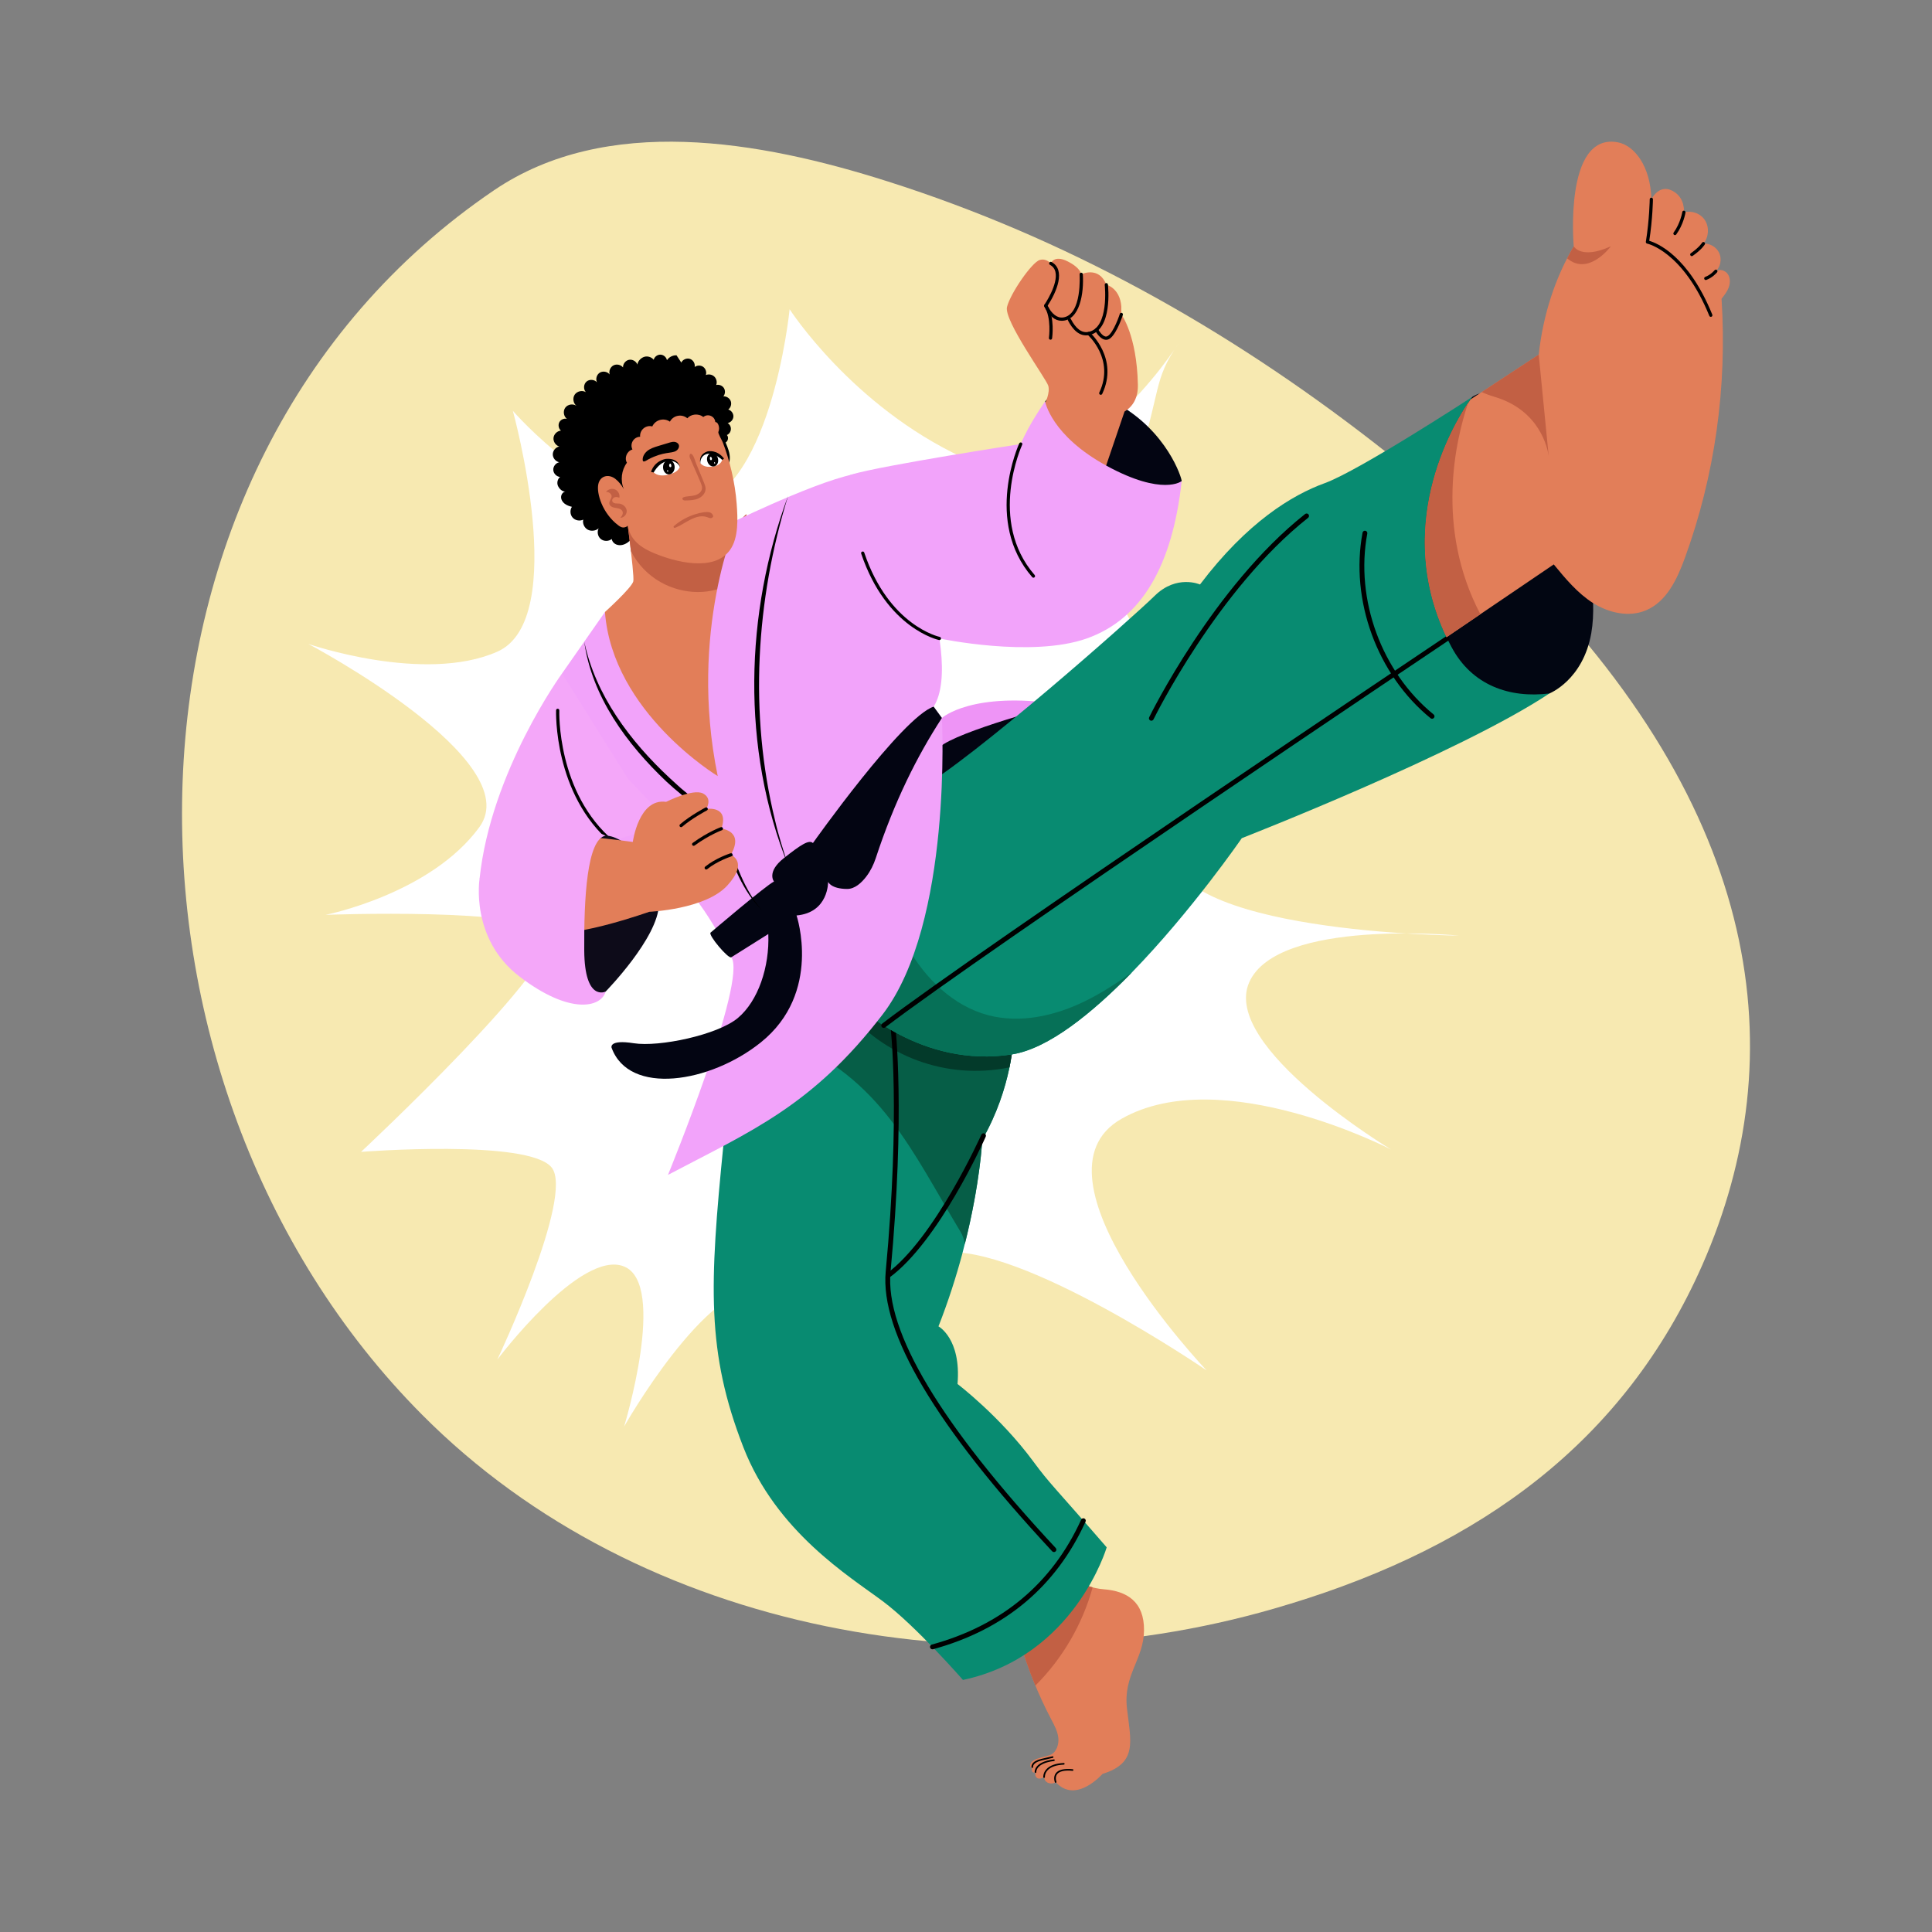 <svg xmlns="http://www.w3.org/2000/svg" xml:space="preserve" id="Layer_1" x="0" y="0" style="enable-background:new 0 0 600 600" version="1.1" viewBox="0 0 600 600">
  <rect x="0" y="0" width="600" height="600" fill="#808080" stroke="none"/>
  <g id="Taekwondo">
    <g>
      <g>
        <path d="M528.694,392.803c-24.263,55.021-68.899,87.194-127.73,105.19
				c-0.1,0,0.077-0.001-0.77,0.23h-0.01
				c-92.231,28.371-201.215,9.419-269.06-58.83
				C28.647,336.485,27.728,144.338,153.464,59.063
				c34.82-23.58,82.158-15.495,122.34-2.68h0.01
				c55.057,17.527,104.703,45.225,150.9,81.08c0,0,0.01,0,0.01,0.01
				c5.612,4.495,23.042,17.386,42.77,36.9
				C548.161,252.106,557.151,327.983,528.694,392.803z" style="fill:#f7e9b1"/>
        <path d="M154.456,422.222c0,0,25.882-34.395,39.365-28.899
				c13.483,5.497,0,49.708,0,49.708s25.562-45.167,43.258-43.016
				s46.348,35.369,46.348,35.369s-15.449-43.255,8.989-46.362
				c24.438-3.107,82.303,36.564,82.303,36.564s-57.584-60.462-26.404-78.146
				s83.707,9.559,83.707,9.559s-52.809-31.784-44.101-51.858
				c8.708-20.074,65.168-14.578,65.168-14.578s-91.572-0.729-89.606-27.966
				s60.112-60.456,60.112-60.456s-99.718,32.74-71.629-53.77
				c9.101-28.028,5.78-29.763,14.125-41.859c0,0-32.383,51.657-66.933,35.646
				S245.225,96.034,245.225,96.034s-5.899,59.745-32.303,61.418
				s-53.651-29.872-53.651-29.872s17.898,64.763-4.815,74.8
				c-22.713,10.037-58.668-2.39-58.668-2.39s68.258,36.086,53.089,56.877
				c-15.168,20.791-47.752,27.244-47.752,27.244s63.202-2.39,69.101,5.735
				c5.899,8.125-58.099,67.876-58.099,67.876s52.2-4.074,59.223,4.891
				C178.372,371.577,154.456,422.222,154.456,422.222z" style="fill:#fff"/>
        <g>
          <path d="M216.874,150.932c2.204-0.65,4.43-1.382,6.297-2.722
					c1.867-1.34,3.35-3.393,3.473-5.688c0.095-1.769-0.606-3.473-1.294-5.105
					c0.786-0.438,0.993-1.646,0.398-2.321c1.537-0.686,1.67-2.843,0.222-3.71
					c0.96-0.161,1.747-1.048,1.792-2.02c0.045-0.972-0.655-1.929-1.596-2.178
					c0.781-0.585,1.109-1.705,0.769-2.62c-0.341-0.914-1.322-1.546-2.296-1.478
					c0.591-0.702,0.667-1.79,0.18-2.567s-1.499-1.184-2.388-0.959
					c0.331-0.884,0.087-1.955-0.595-2.608c-0.682-0.653-1.762-0.851-2.631-0.481
					c0.303-0.898-0.043-1.975-0.812-2.53c-0.769-0.554-1.9-0.542-2.657,0.029
					c0.204-1.043-0.464-2.186-1.474-2.519c-1.01-0.333-2.227,0.188-2.683,1.149
					c-0.493-0.754-0.986-1.508-1.48-2.262c-1.163-0.051-2.333,0.547-2.973,1.519
					c-0.173-0.936-1.052-1.691-2.003-1.723s-1.878,0.664-2.113,1.586
					c-0.674-0.838-1.87-1.215-2.903-0.915s-2.043,1.343-2.162,2.412
					c-0.369-1.026-1.544-1.689-2.613-1.476c-1.069,0.213-1.899,1.277-1.846,2.366
					c-0.683-0.866-2.008-1.147-2.983-0.632s-1.492,1.766-1.163,2.819
					c-0.694-0.905-2.1-1.162-3.07-0.563s-1.368,1.972-0.87,2.997
					c-0.795-0.915-2.354-1.02-3.264-0.219s-1.006,2.36-0.201,3.265
					c-1.116-0.658-2.714-0.302-3.445,0.767c-0.731,1.069-0.483,2.688,0.534,3.489
					c-1.06-0.746-2.697-0.479-3.466,0.564c-0.769,1.043-0.54,2.685,0.486,3.478
					c-0.904-0.227-1.935,0.243-2.355,1.075c-0.421,0.832-0.2,1.988,0.519,2.581
					c-1.165,0.09-2.192,1.092-2.312,2.254c-0.12,1.162,0.681,2.352,1.803,2.678
					c-1.128,0.213-2.027,1.297-2.027,2.445c0,1.148,0.899,2.232,2.027,2.444
					c-1.083,0.206-1.929,1.282-1.873,2.383c0.055,1.101,1.005,2.086,2.103,2.183
					c-0.754,0.636-1.041,1.769-0.681,2.687s1.323,1.889,2.308,1.844
					c-0.788,0.157-1.329,0.989-1.306,1.792s0.515,1.54,1.158,2.021
					s1.424,0.741,2.204,0.936c-0.669,0.998-0.573,2.442,0.223,3.342
					c0.795,0.9,2.217,1.173,3.29,0.632c-0.264,1.174,0.312,2.487,1.354,3.089
					c1.042,0.601,2.557,0.426,3.441-0.39c-0.575,1.081-0.28,2.55,0.669,3.325
					c0.949,0.775,2.447,0.771,3.391-0.009c0.295,1.747,2.675,2.748,5.018,1.032
					c2.402-1.759,5.907-8.235,11.528-11.272
					C210.253,155.133,212.809,152.131,216.874,150.932z"/>
          <path d="M236.739,202.193l-10.735,49.718l-21.363-12.395
					c0,0-17.605-29.901-18.21-30.368c-0.612-0.467,1.438-19.082,1.438-19.082
					s8.332-7.537,8.807-9.526c0.461-1.966-2.81-25.513-2.946-26.55l25.655-1.767
					c0,0,0.658,1.92,1.63,4.178c1.438,3.359,3.565,7.475,5.21,7.131
					c2.25-0.467,4.545-2.785,5.302-3.611c0.176-0.191,0.268-0.298,0.268-0.298
					l0.138,1.216C238.459,216.996,236.284,198.274,236.739,202.193z" style="fill:#e27e59"/>
          <path d="M233.273,172.323c-3.337,15.106-28.432,16.039-37.331-1.14
					c-0.329-2.854-0.719-5.968-1.079-8.753l26.152-6.029
					c1.438,3.359,3.565,7.475,5.21,7.131c2.25-0.467,4.545-2.785,5.302-3.611
					c0.145,0.306,0.283,0.612,0.406,0.918L233.273,172.323z" style="fill:#c26044"/>
          <g>
            <path d="M349.985,530.51c1.186,10.337,3.382,17.009-7.59,20.391
						c0,0-8.309,9.549-14.56,2.517c-0.543,0.551-1.607,0.551-2.326,0.268
						c-0.719-0.283-1.232-1.018-1.255-1.79c-0.88,0.505-2.073,0.849-2.624-0.268
						c-0.207-0.421-0.107-0.842-0.046-1.285c-0.321,0.146-0.589,0.299-0.903-0.038
						c-0.395-0.412-0.223-1.026-0.092-1.522c-0.07,0.232-0.536,0.272-0.62-0.314
						c-0.329-2.38,4.4-2.689,6.312-3.512c1.897-0.826,2.594-3.359,2.395-5.234
						c-0.222-2.066-1.247-3.933-2.211-5.769
						c-4.056-7.715-7.51-16.217-10.046-25.272
						c1.424-2.103-5.149,7.604,13.902-20.528c0.1,0.059,5.207,4.861,12.441,5.41
						c7.223,0.551,12.617,3.841,12.525,12.801
						C355.196,515.33,348.8,520.173,349.985,530.51z" style="fill:#e27e59"/>
            <g>
              <path d="M327.606,553.507c-0.026-0.065-0.627-1.606,0.283-2.814
							c0.825-1.096,2.587-1.516,5.245-1.247c0.33,0.033,0.276,0.533-0.051,0.497
							c-2.428-0.243-4.087,0.117-4.792,1.047
							c-0.741,0.98-0.225,2.317-0.22,2.331c0.051,0.128-0.012,0.273-0.14,0.324
							C327.802,553.698,327.657,553.635,327.606,553.507z"/>
            </g>
            <g>
              <path d="M324.251,552.147c-0.128,0-0.237-0.097-0.249-0.227
							c-0.004-0.051-0.1-1.253,0.904-2.402c1.058-1.211,2.894-1.884,5.456-2
							c0.342-0.018,0.344,0.485,0.022,0.499c-2.412,0.11-4.125,0.722-5.092,1.82
							c-0.867,0.985-0.792,2.03-0.792,2.04c0.011,0.137-0.09,0.258-0.228,0.27
							C324.266,552.146,324.258,552.147,324.251,552.147z"/>
            </g>
            <g>
              <path d="M321.581,550.592c-0.125,0-0.233-0.093-0.248-0.221
							c-0.015-0.13-0.292-3.201,5.947-3.973c0.323-0.044,0.393,0.455,0.062,0.496
							c-5.711,0.707-5.514,3.395-5.511,3.422c0.014,0.137-0.086,0.259-0.222,0.274
							C321.599,550.592,321.59,550.592,321.581,550.592z"/>
            </g>
            <g>
              <path d="M320.35,548.844c-0.012-0.047-0.106-0.476,0.215-1.008
							c0.43-0.711,1.373-1.247,2.804-1.593c3.144-0.76,3.491-0.807,3.52-0.81
							c0.343-0.018,0.367,0.466,0.049,0.498c-0.008,0.001-0.383,0.056-3.452,0.798
							c-2.896,0.7-2.653,1.984-2.651,1.997c0.029,0.133-0.054,0.268-0.187,0.298
							C320.524,549.055,320.385,548.981,320.35,548.844z"/>
            </g>
            <path d="M339.327,492.973c-3.16,11.469-9.358,22.105-17.782,30.498
						c-2.005-4.82-3.718-9.763-5.126-14.79l10.398-15.356
						c1.58-1.195,3.673-2.677,5.348-3.734
						C333.742,490.685,336.244,492.146,339.327,492.973z" style="fill:#c26044"/>
          </g>
          <path d="M343.696,480.539c0,0-9.932,33.834-44.638,41.179
					c0,0-14.713-16.848-24.959-24.484c-10.237-7.644-33-21.462-43.245-47.798
					c-11.471-29.51-10.561-50.202-6.159-94.18
					c0.375-3.741,0.635-6.129,0.635-6.129l21.133-30.651l27.973-9.151l40.315,12.801
					c0,0-0.337,15.471-9.694,31.799c-0.021,0.102-1.261,26.576-13.604,57.989
					c0,0,7.101,3.795,5.915,17.896c0,0,13.252,10.092,23.558,24.094
					C326.06,460.868,327.048,461.33,343.696,480.539z" style="fill:#088b71"/>
          <path d="M314.751,322.127c-0.021,0.1-0.35,15.499-9.694,31.799
					c0,0-0.604,13.344-5.425,32.434c-0.184-1.331-0.62-2.647-1.347-3.848
					c-15.125-25.001-24.527-47.645-54.638-59.948l2.816-4.086
					c2.862-0.936-10.363,3.39,27.973-9.151L314.751,322.127z" style="fill:#065e47"/>
          <path d="M314.751,322.127c0,0-0.077,3.688-1.255,9.365
					c-19.811,4.039-39.202-3.635-51.049-18.241l11.99-3.925L314.751,322.127z" style="fill:#033a2a"/>
          <g>
            <path d="M275.21,396.566c-0.245-0.334-0.172-0.804,0.162-1.048
						c14.934-10.941,29.244-42.802,29.387-43.122
						c0.169-0.378,0.612-0.55,0.99-0.38c0.378,0.168,0.548,0.612,0.38,0.99
						c-0.59,1.324-14.618,32.547-29.871,43.722
						C275.925,396.971,275.456,396.901,275.21,396.566z"/>
          </g>
          <g>
            <path d="M326.765,481.771c-36.083-38.738-53.476-67.975-51.697-86.898
						c4.643-49.396,1.497-76.039,1.464-76.302
						c-0.05-0.411,0.242-0.785,0.653-0.836c0.412-0.044,0.785,0.242,0.836,0.653
						c0.032,0.265,3.198,27.069-1.46,76.625
						c-1.737,18.479,15.524,47.324,51.302,85.735
						c0.282,0.303,0.266,0.778-0.038,1.06
						C327.524,482.089,327.049,482.075,326.765,481.771z"/>
          </g>
          <g>
            <path d="M288.847,511.659c-0.11-0.399,0.125-0.812,0.525-0.921
						c21.78-5.968,37.388-19.018,46.391-38.786
						c0.172-0.376,0.617-0.543,0.994-0.372c0.377,0.172,0.543,0.617,0.372,0.994
						c-9.196,20.192-25.13,33.519-47.359,39.61
						C289.381,512.292,288.959,512.067,288.847,511.659z"/>
          </g>
          <path d="M288.682,246.047l32.49-26.594c0,0-26.572,3.485-27.848,3.863
					c-1.276,0.378-5.348,7.045-5.348,7.045l0.112,11.878" style="fill:#030512"/>
          <path d="M292.517,222.966c0,0,9.255-8.402,36.595-4.271
					c0,0-31.85,8.384-37.371,13.366C286.219,237.043,292.517,222.966,292.517,222.966z" style="fill:#ee94f6"/>
          <path d="M481.174,215.361c-28.019,18.615-95.526,44.943-95.526,44.943
					s-15.563,22.633-34.102,41.661c-12.311,12.625-25.922,23.673-37.17,25.471
					c-28.21,4.514-48.479-15.44-48.479-15.44s1.186-23.872,6.412-43.329
					c2.908-10.819,7.054-20.268,12.938-23.505
					c16.473-9.075,66.52-53.414,73.36-60.139
					c6.833-6.718,14.063-3.504,14.063-3.504
					c14.667-19.373,28.677-27.828,38.715-31.462
					c10.719-3.879,45.9-26.833,45.9-26.833L481.174,215.361z" style="fill:#088b71"/>
          <path d="M351.546,301.966c-12.311,12.625-25.922,23.673-37.17,25.471
					c-28.21,4.514-48.479-15.44-48.479-15.44s1.186-23.872,6.412-43.329
					c2.326,8.799,5.027,17.514,9.495,25.41
					c5.547,9.801,14.239,18.363,25.135,21.217
					c9.893,2.586,20.528,0.222,29.733-4.231
					C341.921,308.523,346.795,305.348,351.546,301.966z" style="fill:#067057"/>
          <g>
            <path d="M357.233,223.752c-0.372-0.181-0.527-0.63-0.346-1.002
						c0.196-0.404,19.942-40.612,48.427-63.117
						c0.326-0.258,0.797-0.201,1.053,0.124c0.257,0.325,0.202,0.796-0.124,1.053
						c-28.211,22.29-47.813,62.195-48.008,62.596
						C358.053,223.78,357.602,223.932,357.233,223.752z"/>
          </g>
          <g>
            <path d="M444.278,223.049c-16.562-13.475-25.053-36.631-21.128-57.619
						c0.076-0.408,0.471-0.676,0.875-0.6c0.407,0.076,0.676,0.468,0.6,0.875
						c-3.827,20.464,4.452,43.041,20.6,56.18
						c0.321,0.261,0.37,0.733,0.108,1.055
						C445.073,223.261,444.599,223.312,444.278,223.049z"/>
          </g>
          <path d="M494.189,196.623c-2.571,14.637-13.015,18.738-13.015,18.738
					c-12.342,1.538-24.033-2.517-30.368-14.377
					c-0.551-1.041-1.079-2.073-1.568-3.106
					c-17.261-36.252,3.65-68.471,7.468-73.858
					c0.375-0.528,0.581-0.796,0.581-0.796c0.704-0.451,1.415-0.773,2.127-0.979
					c13.543-4.017,27.82,33.107,29.312,36.252
					c1.263,2.64,5.631,16.052,6.029,28.792
					C494.855,190.502,494.702,193.677,494.189,196.623z" style="fill:#020612"/>
          <g>
            <path d="M273.843,318.935c-0.252-0.329-0.189-0.8,0.139-1.052
						c30.137-23.078,173.593-119.255,175.038-120.224
						c0.346-0.231,0.811-0.138,1.041,0.206c0.23,0.344,0.139,0.81-0.205,1.041
						c-1.446,0.968-144.862,97.12-174.962,120.169
						C274.566,319.326,274.095,319.264,273.843,318.935z"/>
          </g>
          <path d="M324.57,124.681c0,0,5.918-8.235,21.935,0.44
					c16.016,8.675,20.566,23.529,20.478,24.3s-21.206,8.59-21.206,8.59
					s-13.954-9.438-14.24-9.438c-0.286,0-6.578-13.442-6.578-13.442L324.57,124.681z" style="fill:#030512"/>
          <path d="M353.378,119.442c0.092,4.178-1.576,6.81-4.147,8.37
					l-8.462,24.851l-18.876-16.97l2.678-10.505c0,0,1.614-3.221,0.972-5.402
					c-0.65-2.173-13.857-20.261-12.808-24.469
					c1.048-4.201,7.705-13.864,10.168-14.583c2.051-0.597,3.42,1.079,3.42,1.079
					s0.972-2.77,5.172-0.673c4.208,2.096,4.285,4.048,4.285,4.048
					s5.478-2.701,7.804,3.229c0,0,4.201,0.972,4.652,6.756v2.479
					C348.237,97.651,353.049,103.948,353.378,119.442z" style="fill:#e27e59"/>
          <g>
            <path d="M331.655,99.492c-0.126-0.246-0.03-0.547,0.215-0.673
						c0.247-0.126,0.547-0.03,0.673,0.215c1.585,3.08,3.425,4.445,5.466,4.051
						c6.519-1.248,5.091-14.479,5.076-14.613c-0.031-0.274,0.166-0.522,0.44-0.553
						c0.273-0.035,0.522,0.166,0.553,0.44c0.067,0.583,1.543,14.287-5.881,15.708
						C335.172,104.647,333.073,102.247,331.655,99.492z"/>
          </g>
          <g>
            <path d="M329.688,99.621c-2.072,0-3.88-1.494-5.384-4.451
						c-0.125-0.246-0.027-0.547,0.219-0.672c0.247-0.125,0.547-0.028,0.672,0.219
						c1.45,2.851,3.14,4.146,5.027,3.863c5.856-0.896,5.064-13.231,5.056-13.356
						c-0.019-0.275,0.189-0.514,0.464-0.534c0.268-0.017,0.515,0.189,0.534,0.464
						C336.67,90.868,335.394,99.621,329.688,99.621z"/>
          </g>
          <g>
            <path d="M326.176,105.498c-0.273-0.038-0.464-0.291-0.426-0.564
						c0.009-0.062,0.85-6.313-1.417-9.713c-0.114-0.17-0.112-0.393,0.004-0.562
						c0.044-0.063,4.356-6.373,3.432-10.225c-0.236-0.983-0.788-1.697-1.687-2.183
						c-0.243-0.131-0.333-0.435-0.202-0.678s0.434-0.334,0.678-0.202
						c4.5,2.432,1.598,9.292-1.212,13.58c2.255,3.751,1.432,9.856,1.395,10.121
						C326.701,105.351,326.441,105.537,326.176,105.498z"/>
          </g>
          <g>
            <path d="M341.636,122.566c-0.25-0.118-0.356-0.417-0.238-0.666
						c4.901-10.353-3.537-17.872-3.623-17.946
						c-0.208-0.181-0.23-0.497-0.048-0.706c0.182-0.208,0.499-0.229,0.706-0.048
						c0.091,0.08,9.091,8.099,3.87,19.128
						C342.183,122.579,341.882,122.683,341.636,122.566z"/>
          </g>
          <g>
            <path d="M340.094,102.62c-0.127-0.245-0.032-0.546,0.213-0.674
						c0.245-0.128,0.547-0.032,0.674,0.213c0.307,0.589,1.325,2.161,2.334,2.354
						c1.746,0.331,3.923-5.325,4.443-7.017c0.083-0.263,0.366-0.41,0.627-0.326
						c0.263,0.083,0.41,0.364,0.327,0.627c-0.069,0.219-1.713,5.376-3.803,7.175
						C343.152,106.489,341.155,104.663,340.094,102.62z"/>
          </g>
          <path d="M187.874,190.067c2.347,31.22,35.021,50.952,35.021,50.952
					c-9.271-45.055,6.102-79.553,6.102-79.553s31.629-15.329,40.183-14.566
					c8.553,0.764,30.853,56.666,20.773,72.551l2.565,3.513
					c0,0,3.397,63.64-18.425,92.104c-21.822,28.463-41.035,36.291-66.652,49.811
					c0,0,24.668-60.248,19.687-67.601c0,0-9.775-19.695-17.337-24.361
					c-7.562-4.666-25.903-8.205-34.43-35.396
					c-2.883-9.194-2.596-19.939-0.815-28.374L187.874,190.067z" style="fill:#f2a3fa"/>
          <path d="M220.675,289.628c0,0,17.32-14.767,19.697-15.857
					c0,0-2.395-2.948,3.009-7.227c5.404-4.278,7.881-5.855,9.082-4.729
					c0,0,27.644-39.058,37.488-42.363l2.565,3.513
					c-7.733,11.903-14.746,25.912-20.53,43.512c-0.679,2.066-1.646,4.037-2.967,5.763
					c-1.472,1.923-3.541,3.843-5.926,3.832c-5.061-0.024-5.92-2.206-5.92-2.206
					s0.215,9.525-9.794,10.44c0,0,8.084,24.042-11.114,39.433
					c-15.741,12.62-40.887,16.613-46.331,1.642c0,0-0.968-2.637,6.888-1.394
					c7.856,1.243,26.054-2.565,32.347-7.856c6.293-5.291,9.851-15.853,9.436-26.061
					l-11.478,7.209C226.285,297.99,219.833,290.338,220.675,289.628z" style="fill:#030512"/>
          <path d="M244.755,153.992c-10.031,32.402-12.147,67.677-4.07,100.731
					c1.079,4.747,2.584,9.379,4.07,14.024
					C230.199,232.531,231.281,190.375,244.755,153.992L244.755,153.992z"/>
          <path d="M181.441,199.277c3.523,16.657,14.277,30.93,26.531,42.339
					c1.398,1.241,3.285,3.078,4.739,4.214c0-0,4.939,3.995,4.939,3.995
					c3.451,2.676,6.235,6.245,7.835,10.303c3.032,7.839,5.567,16.318,11.258,22.658
					c-6.179-5.928-9.073-14.507-12.322-22.21
					c-1.686-3.793-4.286-7.179-7.6-9.665c-2.941-2.287-7.192-5.664-9.867-8.195
					C194.699,231.114,183.815,216.369,181.441,199.277L181.441,199.277z"/>
          <path d="M366.983,149.422c0,0-5.891,4.713-23.226-4.713
					c-17.335-9.425-19.187-20.028-19.187-20.028s-5.049,7.085-7.574,13.22
					c0,0-42.536,6.533-52.521,9.453c-9.985,2.92,9.415,43.913,27.266,50.929
					c0,0,28.566,6.085,45.761,0C354.697,192.197,364.104,175.466,366.983,149.422z" style="fill:#f2a3fa"/>
          <g>
            <path d="M320.567,179.24c-15.065-17.331-4.136-41.31-4.024-41.55
						c0.118-0.25,0.416-0.356,0.665-0.242c0.25,0.117,0.358,0.415,0.242,0.665
						c-0.109,0.234-10.762,23.636,3.873,40.471c0.181,0.208,0.159,0.524-0.049,0.706
						C321.063,179.471,320.748,179.448,320.567,179.24z"/>
          </g>
          <path d="M174.545,209.149c0,0-22.122,30.41-25.612,63.769l59.321-17.043
					l-13.26-14.083L174.545,209.149z" style="fill:#f4a7f9"/>
          <g>
            <path d="M189.994,261.959c-18.154-15.256-17.306-41.112-17.295-41.371
						c0.027-0.676,1.026-0.611,0.999,0.041
						c-0.01,0.254-0.833,25.63,16.939,40.564
						c0.211,0.178,0.239,0.493,0.061,0.705
						C190.52,262.11,190.205,262.136,189.994,261.959z"/>
          </g>
          <path d="M188.09,307.93c0,0,16.35-16.675,16.549-27.106
					s-10.438-21.381-16.549-21.302s-12.784,5.82-12.784,5.82l-1.119,21.532
					l2.666,15.072l4.588,6.562l3.922,0.82l1.755-0.551L188.09,307.93z" style="fill:#0d0b19"/>
          <g>
            <path d="M182.664,259.868c0,0,8.235,0.803,13.858,1.607
						c0,0,1.808-13.657,10.343-12.452c0,0,8.335-4.218,11.448-2.611
						s1.004,4.82,1.004,4.82s7.23-1.205,4.72,6.126
						c0,0,7.23,0.603,2.912,8.134c0,0,5.724,2.109-1.105,9.54
						c-6.829,7.431-24.202,8.134-24.202,8.134s-22.695,8.034-29.926,6.126
						c-7.23-1.908,10.343-29.323,10.343-29.323" style="fill:#e27e59"/>
            <g>
              <path d="M211.142,256.711c-0.18-0.209-0.157-0.525,0.053-0.705
							c3.201-2.754,7.702-5.118,7.892-5.218c0.245-0.127,0.547-0.033,0.675,0.212
							c0.127,0.245,0.033,0.547-0.212,0.675c-0.045,0.023-4.59,2.411-7.702,5.089
							C211.639,256.943,211.322,256.921,211.142,256.711z"/>
            </g>
            <g>
              <path d="M215.014,262.472c-0.162-0.224-0.112-0.536,0.111-0.698
							c4.719-3.419,8.58-4.829,8.742-4.887c0.26-0.093,0.546,0.042,0.64,0.301
							c0.094,0.26-0.041,0.546-0.301,0.64c-0.039,0.014-3.898,1.426-8.494,4.756
							C215.487,262.747,215.175,262.694,215.014,262.472z"/>
            </g>
            <g>
              <path d="M218.93,269.849c-0.174-0.214-0.142-0.529,0.072-0.704
							c3.227-2.629,7.609-4.069,7.794-4.129c0.263-0.085,0.544,0.058,0.63,0.321
							c0.085,0.263-0.059,0.544-0.321,0.63c-0.043,0.014-4.392,1.445-7.471,3.953
							C219.421,270.094,219.106,270.064,218.93,269.849z"/>
            </g>
          </g>
          <path d="M188.09,307.93c0,0-6.542,3.362-6.649-12.781
					s0.838-34.619,6.649-35.627c0,0-28.54-13.667-39.156,13.397
					c0,0-3.022,18.545,12.391,30.351C177.023,315.292,186.725,312.881,188.09,307.93z" style="fill:#f4a7f9"/>
          <g>
            <path d="M291.642,198.773c-0.162-0.033-16.333-3.532-24.191-26.84
						c-0.211-0.626,0.736-0.948,0.947-0.319
						c7.663,22.729,23.284,26.147,23.441,26.179
						c0.271,0.055,0.445,0.319,0.391,0.589
						C292.174,198.658,291.904,198.827,291.642,198.773z"/>
          </g>
          <g>
            <path d="M536.884,89.203c-0.48,1.34-1.37,2.48-2.24,3.59
						c1.76,27.34-2.04,54.89-11.44,80.62
						c-2.37,6.49-5.66,13.46-12.03,16.13c-5.29,2.23-11.54,0.81-16.4-2.25
						c-0.01,0-0.01,0-0.02,0c-4.84-3.07-8.58-7.58-12.22-12.01
						l-33.3,22.6c-17.26-36.26,3.65-68.48,7.47-73.86
						c0.1-0.066,3.687-2.419,3.46-2.27l17.7-11.62
						c1.386-12.617,5.169-23.91,10.87-33.65c0,0-3.14-35.33,13.63-32.3
						c5.25,0.95,10.27,7.53,10.47,17.71c0,0,2.34-4.81,6.49-2.67
						c4.16,2.13,3.62,6.71,3.62,6.71c2.5-0.61,5.22,0.33,6.58,2.52
						c1.36,2.18,1.14,5.23-0.51,7.2c2.02-0.13,4.08,1.09,4.92,2.95
						c0.83,1.86,0.39,4.21-1.06,5.64c1.16-0.82,2.92-0.28,3.71,0.89
						C537.384,86.303,537.364,87.873,536.884,89.203z" style="fill:#e27e59"/>
            <g>
              <path d="M455.954,125.114c-5.184,7.732-23.064,38.432-6.717,72.764
							l10.503-7.127C445.579,163.759,452.126,136.404,455.954,125.114z" style="fill:#c26044"/>
            </g>
            <g>
              <path d="M530.847,98.094c-8.143-20.013-19.202-22.42-19.313-22.442
							c-0.265-0.052-0.44-0.304-0.398-0.57
							c1.126-7.026,1.202-13.132,1.203-13.193c0.003-0.274,0.227-0.495,0.5-0.495
							c0.002,0,0.004,0,0.005,0c0.276,0.003,0.498,0.229,0.495,0.505
							c-0.001,0.06-0.074,5.978-1.144,12.889
							c2.272,0.655,12.066,4.47,19.577,22.929
							c0.104,0.256-0.019,0.547-0.274,0.651
							C531.249,98.471,530.953,98.354,530.847,98.094z"/>
            </g>
            <g>
              <path d="M519.875,72.92c-0.223-0.163-0.271-0.476-0.109-0.699
							c2.111-2.892,2.682-6.333,2.687-6.367c0.106-0.659,1.091-0.493,0.988,0.157
							c-0.024,0.15-0.609,3.707-2.866,6.799
							C520.408,73.037,520.095,73.08,519.875,72.92z"/>
            </g>
            <g>
              <path d="M525.113,78.635c2.655-1.858,3.455-3.213,3.463-3.227
							c0.33-0.573,1.191-0.079,0.87,0.493c-0.035,0.062-0.889,1.544-3.759,3.553
							C525.142,79.833,524.574,79.013,525.113,78.635z"/>
            </g>
            <g>
              <path d="M529.279,86.638c-0.097-0.259,0.035-0.547,0.294-0.644
							c1.764-0.66,2.896-2.054,2.907-2.068c0.173-0.215,0.488-0.25,0.702-0.078
							c0.216,0.172,0.251,0.486,0.08,0.702c-0.053,0.066-1.309,1.622-3.34,2.381
							C529.663,87.028,529.376,86.895,529.279,86.638z"/>
            </g>
          </g>
          <path d="M500.272,76.483c0,0-6.917,9.411-13.581,3.742
					c0.643-1.262,1.324-2.51,2.043-3.742
					C488.734,76.483,491.021,80.706,500.272,76.483z" style="fill:#c26044"/>
          <path d="M193.739,151.899c-1.141-2.644-0.762-5.884,0.958-8.193
					c-0.852-1.432-0.087-3.581,1.711-4.119c-0.893-1.787,0.393-3.913,2.392-3.95
					c-0.207-2.086,1.75-3.749,3.775-3.209c0.964-2.077,3.586-2.79,5.469-1.484
					c1.06-1.983,3.694-2.491,5.415-1.044c1.055-1.256,3.367-1.651,4.959-0.395
					c1.413-1.179,3.588-0.259,3.727,1.575c0.529-0.017,0.809,0.463,0.996,0.959
					c0.255,0.678,0.237,1.454-0.051,2.118c-0.17,0.392,1.165,2.687,1.353,3.168
					c2.09,5.339,3.834,12.403,4.335,19.098
					c0.332,4.443,0.675,10.604-2.099,14.419
					c-4.987,6.858-17.029,3.672-23.502,0.973
					c-1.956-0.815-3.872-1.816-5.403-3.281c-1.532-1.465-2.655-3.447-2.74-5.565
					c-0.029,0.555-0.974,0.881-1.529,0.853c-0.555-0.028-1.049-0.349-1.495-0.683
					c-4.935-3.697-6.809-9.961-6.199-12.771c0.582-2.678,3.225-3.226,5.26-1.674
					C192.169,149.532,193.057,150.7,193.739,151.899z" style="fill:#e27e59"/>
          <path d="M209.956,140.024c0.655-0.393,1.125-1.226,0.83-1.93
					c-0.223-0.534-0.819-0.835-1.396-0.876c-0.718-0.052-1.071,0.106-4.923,1.278
					c-1.265,0.385-2.569,0.791-3.572,1.651c-0.713,0.611-1.263,1.528-1.308,2.483
					c-0.064,1.37,1.2,0.319,1.848-0.015
					C206.215,140.151,208.453,140.926,209.956,140.024z"/>
          <g>
            <path d="M211.127,144.992c0,0-0.35-2.807-4.355-2.48c0,0-3.445,0.466-4.587,4.036
						c0,0,0.488,0.15,0.812,0.175C203.321,146.748,211.127,144.992,211.127,144.992z"/>
            <path d="M211.127,144.992c-0.838-1.898-3.549-2.607-5.917-0.862
						c-0.921,0.679-1.633,1.607-2.213,2.594c1.211,1.064,2.854,1.092,4.422,0.716
						C208.987,147.063,210.531,146.49,211.127,144.992z" style="fill:#fff"/>
            <ellipse cx="207.717" cy="145.088" rx="1.803" ry="2.237"/>
            <path d="M208.201,145.088c-0.517,0-0.517-1.115,0-1.115
						C208.417,143.973,208.718,145.088,208.201,145.088z" style="fill:#fff"/>
            <path d="M207.363,146.529c-0.226,0-0.226-0.553,0-0.553
						C207.457,145.975,207.589,146.529,207.363,146.529z" style="fill:#fff"/>
          </g>
          <g>
            <path d="M217.502,143.853c0,0-0.842-2.693,2.304-3.684c0,0,2.778-0.683,5.043,2.232
						c0,0-0.309,0.295-0.543,0.423C224.072,142.951,217.502,143.853,217.502,143.853z"/>
            <path d="M217.502,143.853c-0.064-1.112,0.498-2.099,1.312-2.568
						c1.786-1.027,3.948,0.192,5.492,1.538c-0.494,1.369-1.72,1.924-3.049,2.084
						C219.929,145.067,218.541,145.038,217.502,143.853z" style="fill:#fff"/>
            <ellipse cx="221.304" cy="142.785" rx="1.705" ry="2.115" transform="rotate(-15.268 221.304 142.785)"/>
            <path d="M220.862,142.906c0.472-0.129,0.194-1.146-0.278-1.017
						C220.387,141.942,220.39,143.034,220.862,142.906z" style="fill:#fff"/>
            <path d="M221.985,144.011c0.206-0.056,0.068-0.561-0.138-0.505
						C221.761,143.53,221.779,144.067,221.985,144.011z" style="fill:#fff"/>
          </g>
          <path d="M219.12,151.927c-0.059,1.305-1.107,2.398-2.309,2.908
					c-1.202,0.51-2.543,0.553-3.849,0.588c-0.239,0.006-0.488,0.011-0.703-0.092
					c-0.216-0.103-0.384-0.348-0.317-0.577c0.197-0.674,2.357-0.567,3.739-0.904
					c1.043-0.254,2.107-0.933,2.307-1.988c0.194-1.023-0.175-1.486-3.744-9.69
					c-0.278-0.638,0.006-1.815,0.759-0.977c0.586,0.652,0.854,1.953,1.187,2.762
					C218.878,150.482,219.165,150.935,219.12,151.927z" style="fill:#c26044"/>
          <path d="M221.432,160.144c-0.099-0.503-0.551-0.88-1.042-1.028
					c-1.45-0.439-6.917,0.62-11.033,4.205c-0.203-0.012-0.227,0.44-0.053,0.545
					c0.174,0.105,0.397,0.037,0.585-0.039c2.886-1.163,6.312-4.477,9.812-3.188
					c0.402,0.148,1.072,0.487,1.515,0.093
					C221.417,160.555,221.622,160.333,221.432,160.144z" style="fill:#c26044"/>
          <path d="M188.197,152.778c0.607-0.857,1.841-1.203,2.805-0.786
					c0.964,0.417,1.558,1.553,1.349,2.582c-0.487-0.193-1.043-0.305-1.531-0.114
					s-0.848,0.771-0.644,1.254c0.331,0.785,1.51,0.623,2.026,0.667
					c1.149,0.097,2.248,0.968,2.412,2.109c0.165,1.141-0.815,2.369-1.965,2.292
					c1.333-1.327,0.806-2.539-0.574-2.899c-0.553-0.144-1.136-0.153-1.681-0.323
					c-0.545-0.17-1.08-0.564-1.17-1.128c-0.126-0.788,0.644-1.455,0.715-2.251
					C190.009,153.39,188.985,152.669,188.197,152.778z" style="fill:#c26044"/>
        </g>
      </g>
      <path d="M480.964,141.623c-0.32-2.22-2.66-14.22-16.89-18.4
			c-1.5-0.44-2.79-0.94-3.91-1.47l17.7-11.62L480.964,141.623z" style="fill:#c26044"/>
    </g>
  </g>
</svg>
